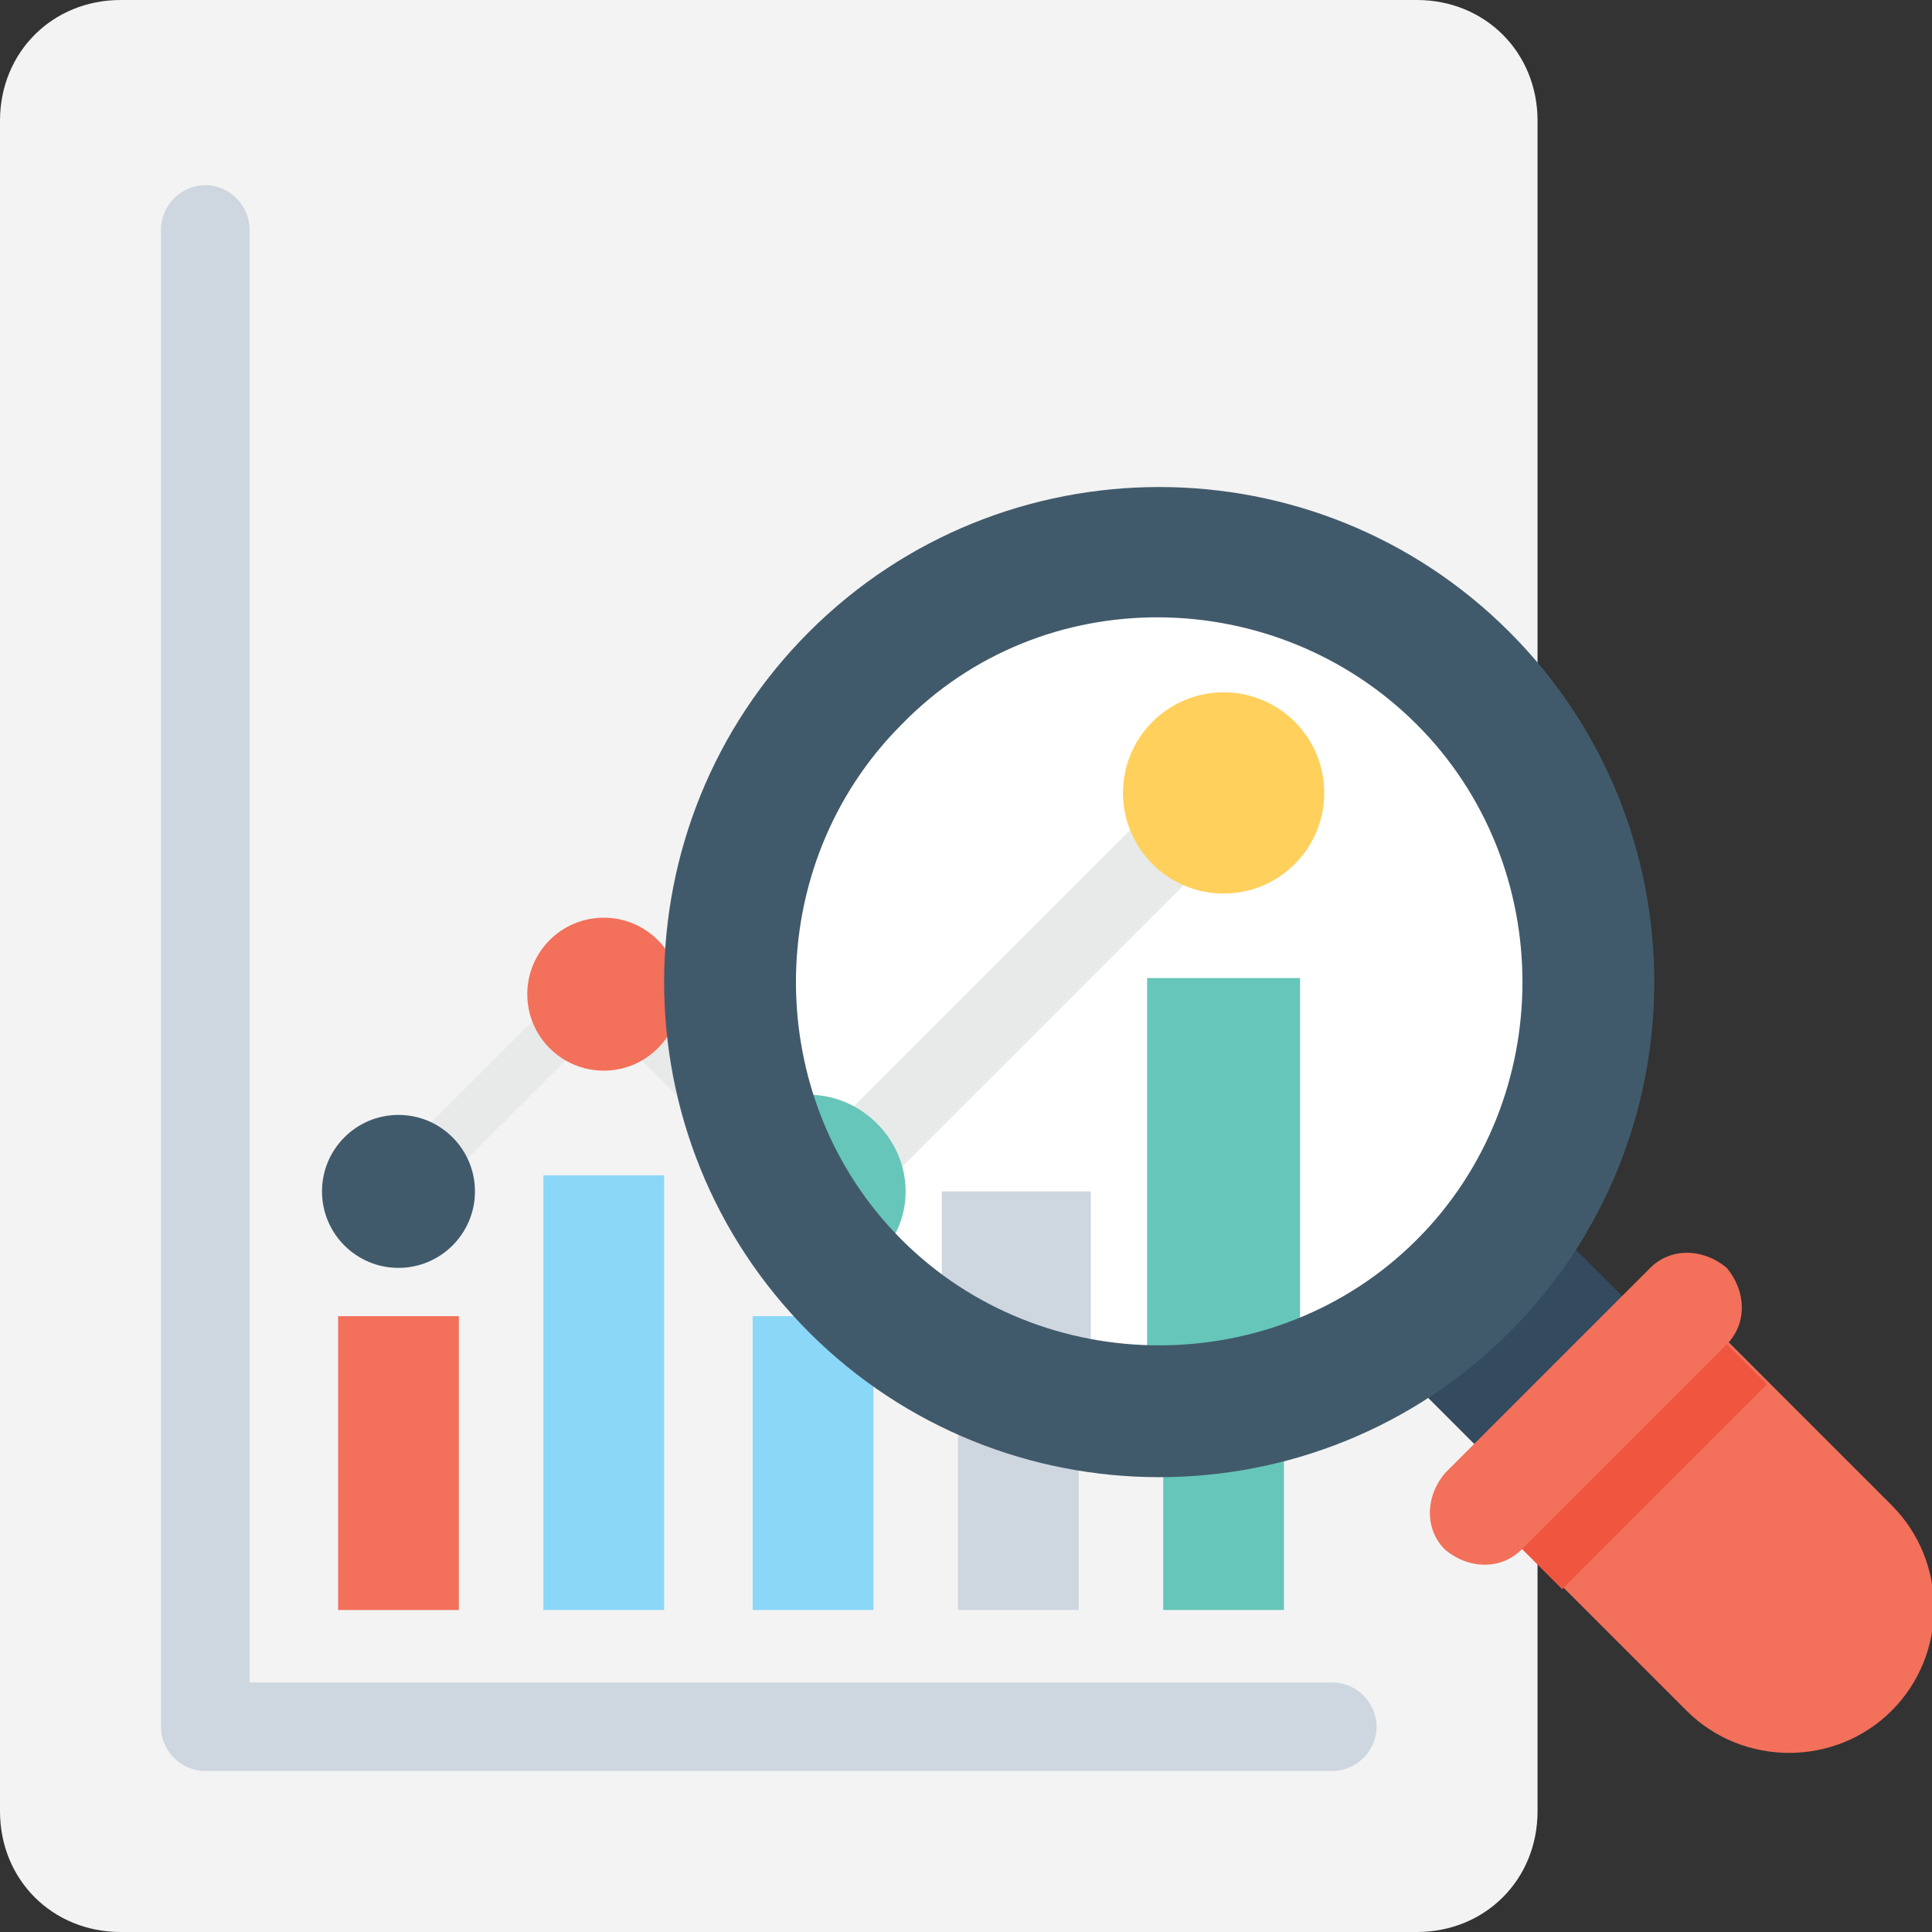 <?xml version="1.0" encoding="utf-8"?>
<!-- Generator: Adobe Illustrator 18.0.0, SVG Export Plug-In . SVG Version: 6.00 Build 0)  -->
<!DOCTYPE svg PUBLIC "-//W3C//DTD SVG 1.1//EN" "http://www.w3.org/Graphics/SVG/1.1/DTD/svg11.dtd">
<svg version="1.1" id="Layer_1" xmlns="http://www.w3.org/2000/svg" xmlns:xlink="http://www.w3.org/1999/xlink" x="0px" y="0px"
	 viewBox="0 0 48 48" enable-background="new 0 0 48 48" xml:space="preserve">
<rect x="0" y="0" width="48" height="48" fill="#333333" stroke="none"/>
<g>
	<g>
		<g>
			<g>
				<path fill="#F3F3F3" d="M0,45c0,1.7,1.3,3,3,3h32.2c1.7,0,3-1.3,3-3V3c0-1.7-1.3-3-3-3H3C1.3,0,0,1.3,0,3V45z"/>
			</g>
		</g>
		<path fill="#CED6E0" d="M33.1,41.8H6.2V5.7c0-0.6-0.5-1.1-1.1-1.1S4,5.1,4,5.7v37.2C4,43.5,4.5,44,5.1,44h28
			c0.6,0,1.1-0.5,1.1-1.1v0C34.2,42.3,33.7,41.8,33.1,41.8z"/>
		<g>
			<g>
				<g>
					<rect x="8.4" y="32.7" fill="#F3705A" width="3" height="7.3"/>
				</g>
				<rect x="13.5" y="29.2" fill="#8AD7F8" width="3" height="10.8"/>
				<rect x="18.7" y="32.7" fill="#8AD7F8" width="3" height="7.3"/>
				<g>
					<rect x="23.8" y="29.6" fill="#CED6E0" width="3" height="10.4"/>
				</g>
				<rect x="28.9" y="24" fill="#66C6B9" width="3" height="16"/>
				<circle fill="#FFFFFF" cx="28.8" cy="24.4" r="10.7"/>
			</g>
			<g>
				<g>
					<path fill="#E8EAE9" d="M19.8,28.5l-4.1-4.1h-1.5l-4.7,4.7l0.9,0.9l4.6-4.6l3.8,3.8C19.2,29,19.5,28.8,19.8,28.5z"/>
				</g>
			</g>
			<g>
				<circle fill="#415A6B" cx="9.9" cy="29.6" r="1.9"/>
			</g>
			<g>
				<circle fill="#66C6B9" cx="20.2" cy="29.6" r="1.9"/>
			</g>
			<g>
				<circle fill="#F3705A" cx="15" cy="24.7" r="1.9"/>
			</g>
			<g>
				<circle fill="#F3705A" cx="30.4" cy="19.7" r="1.9"/>
			</g>
		</g>
		<g>
			<g>
				<path fill="#CED6E0" d="M27.1,33.7v-4.1h-3.7v3.6C24.6,33.5,25.9,33.7,27.1,33.7z"/>
			</g>
			<g>
				<path fill="#66C6B9" d="M28.5,24.3v10.4c0.2-0.1,0.4-0.1,0.5-0.2c1.2-0.5,2.3-0.6,3.3-0.4v-9.8H28.5z"/>
			</g>
			<g>
				<g>
					<path fill="#E8EAE9" d="M21.4,30l8.5-8.5c-0.6-0.4-1-0.9-1.3-1.4l-8.2,8.2C20.9,28.7,21.2,29.3,21.4,30z"/>
				</g>
			</g>
			<g>
				<path fill="#66C6B9" d="M20.3,31.7c0.1,0.1,0.2,0.1,0.2,0.2c1.1-0.2,2-1.1,2-2.3c0-1.3-1.1-2.4-2.4-2.4c-1,0-1.8,0.6-2.2,1.4
					C18.6,29.8,19.4,30.9,20.3,31.7z"/>
			</g>
			<g>
				<circle fill="#FFD15C" cx="30.4" cy="19.7" r="2.5"/>
			</g>
		</g>
		
			<rect x="36.5" y="31.1" transform="matrix(-0.707 -0.707 0.707 -0.707 41.266 84.489)" fill="#344A5E" width="3.2" height="5.2"/>
		<path fill="#F3705A" d="M37.8,38.4l4.1,4.1c1.4,1.4,3.7,1.4,5.1,0c1.4-1.4,1.4-3.7,0-5.1l-4.1-4.1L37.8,38.4z"/>
		
			<rect x="40.1" y="32.8" transform="matrix(-0.707 -0.707 0.707 -0.707 43.971 91.022)" fill="#F05540" width="1.5" height="7.2"/>
		<path fill="#F3705A" d="M42.9,33.4l-5.1,5.1c-0.5,0.5-1.3,0.5-1.9,0c-0.5-0.5-0.5-1.3,0-1.9l5.1-5.1c0.5-0.5,1.3-0.5,1.9,0
			C43.4,32.1,43.4,32.9,42.9,33.4z"/>
		<g>
			<path fill="#415A6B" d="M37.5,33.1c-4.8,4.8-12.6,4.8-17.4,0s-4.8-12.6,0-17.4s12.6-4.8,17.4,0S42.3,28.3,37.5,33.1z M22.4,18
				c-3.5,3.5-3.5,9.3,0,12.8s9.3,3.5,12.8,0s3.5-9.3,0-12.8S25.9,14.4,22.4,18z"/>
		</g>
	</g>
</g>
</svg>
